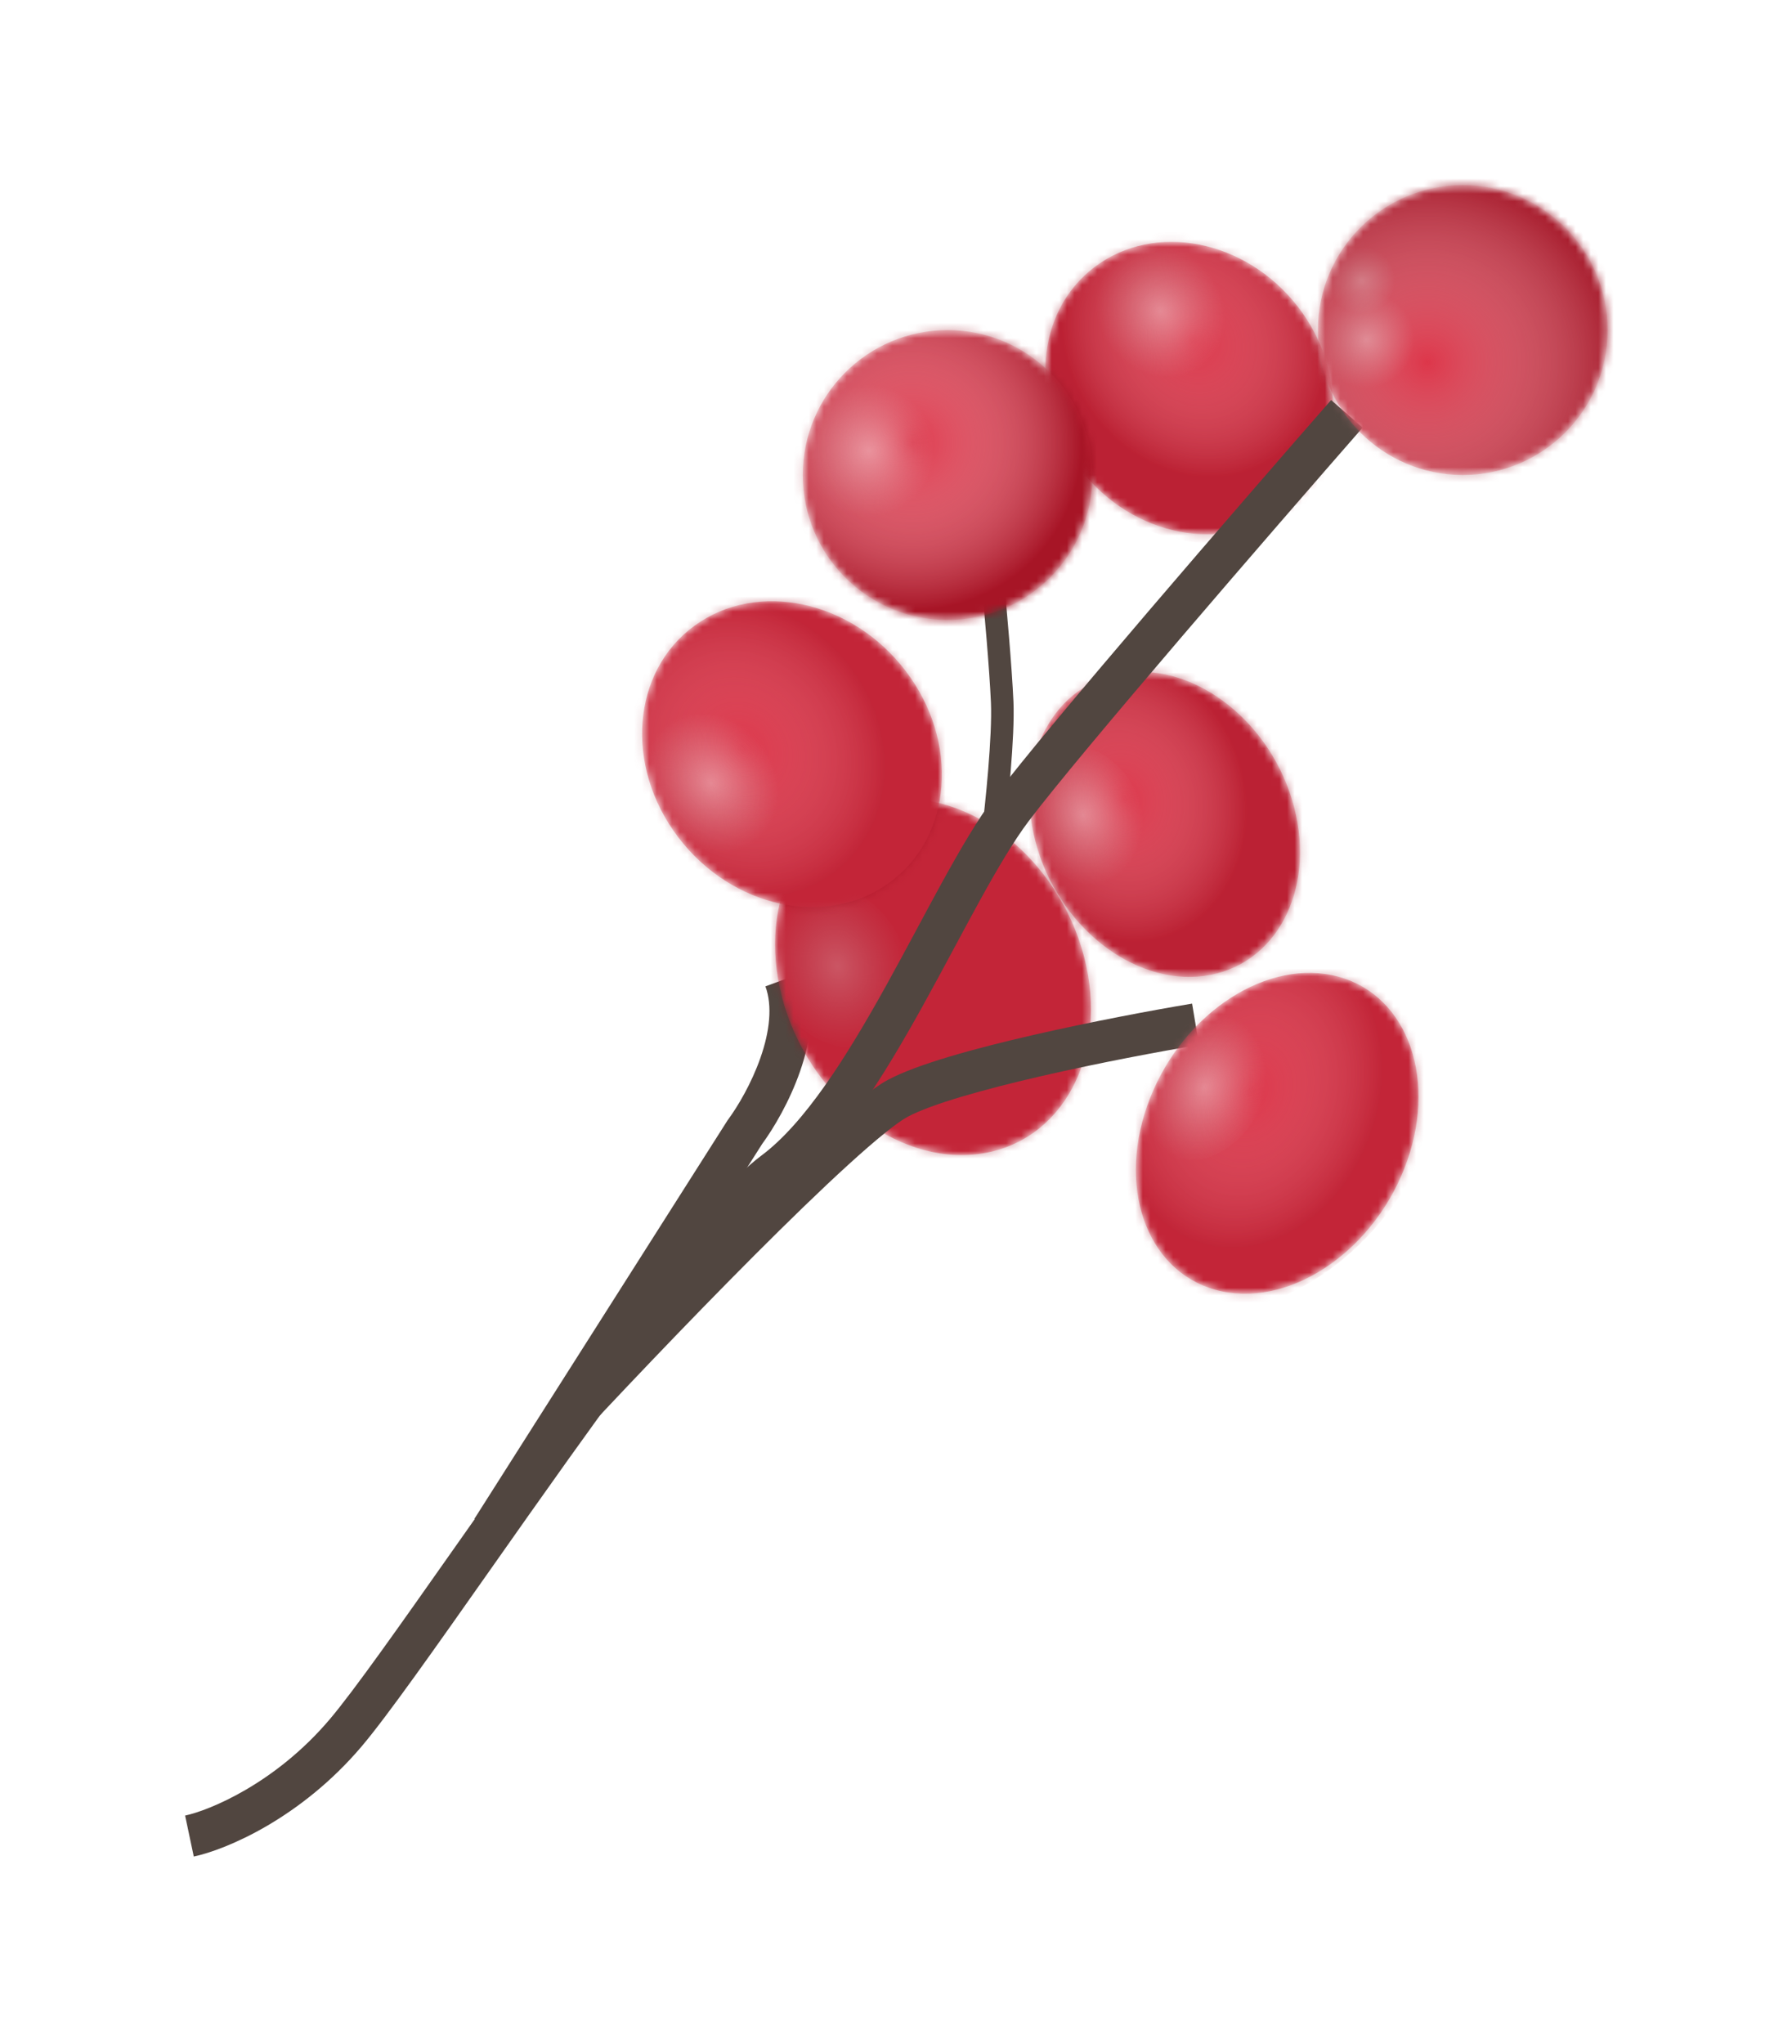 <svg width="236" height="269" viewBox="0 0 236 269" fill="none" xmlns="http://www.w3.org/2000/svg">
<g id="fruit_1" filter="url(#filter0_d_256_517)">
<path id="Vector 32 (Stroke)" fill-rule="evenodd" clip-rule="evenodd" d="M132.217 76.374C132.549 79.793 133.266 87.793 133.467 92.329C133.673 96.967 132.708 106.217 132.212 110.197L129.267 109.831C129.768 105.809 130.695 96.807 130.502 92.46C130.305 88.012 129.595 80.083 129.263 76.661L132.217 76.374Z" fill="#514640"/>
<g id="Group 1">
<g id="Mask group">
<mask id="mask0_256_517" style="mask-type:alpha" maskUnits="userSpaceOnUse" x="135" y="88" width="37" height="41">
<path id="Ellipse 21" d="M170.426 106.218C173.3 117.236 168.006 127.19 158.601 128.453C149.197 129.715 139.242 121.807 136.367 110.789C133.493 99.772 138.786 89.817 148.191 88.555C157.596 87.293 167.551 95.201 170.426 106.218Z" fill="#DD364A"/>
</mask>
<g mask="url(#mask0_256_517)">
<path id="Ellipse 24" d="M170.426 106.218C173.3 117.236 168.006 127.19 158.601 128.453C149.197 129.715 139.242 121.807 136.367 110.789C133.493 99.772 138.786 89.817 148.191 88.555C157.596 87.293 167.551 95.201 170.426 106.218Z" fill="#DD364A"/>
<path id="Ellipse 22" d="M150.375 106.249C151.685 111.268 149.273 115.803 144.988 116.378C140.704 116.953 136.169 113.351 134.859 108.332C133.55 103.313 135.962 98.778 140.246 98.203C144.53 97.628 149.065 101.23 150.375 106.249Z" fill="url(#paint0_radial_256_517)" fill-opacity="0.4"/>
<path id="Ellipse 23" d="M171.91 101.996C175.876 117.189 168.403 130.939 155.221 132.708C142.038 134.477 128.136 123.594 124.17 108.401C120.205 93.209 127.677 79.458 140.86 77.69C154.043 75.921 167.945 86.803 171.91 101.996Z" fill="url(#paint1_radial_256_517)" fill-opacity="0.5"/>
</g>
</g>
<g id="Mask group_2">
<mask id="mask1_256_517" style="mask-type:alpha" maskUnits="userSpaceOnUse" x="137" y="31" width="39" height="40">
<path id="Ellipse 21_2" d="M169.038 67.032C161.151 72.975 149.191 70.651 142.324 61.841C135.458 53.031 136.285 41.07 144.173 35.127C152.06 29.183 164.02 31.507 170.887 40.317C177.753 49.128 176.926 61.088 169.038 67.032Z" fill="#DD364A"/>
</mask>
<g mask="url(#mask1_256_517)">
<path id="Ellipse 24_2" d="M169.038 67.032C161.151 72.975 149.191 70.651 142.324 61.841C135.458 53.031 136.285 41.07 144.173 35.127C152.06 29.183 164.02 31.507 170.887 40.317C177.753 49.128 176.926 61.088 169.038 67.032Z" fill="#DD364A"/>
<path id="Ellipse 22_2" d="M158.48 48.181C154.887 50.888 149.438 49.83 146.31 45.816C143.182 41.802 143.559 36.354 147.152 33.646C150.745 30.938 156.194 31.997 159.322 36.011C162.45 40.024 162.073 45.473 158.48 48.181Z" fill="url(#paint2_radial_256_517)" fill-opacity="0.4"/>
<path id="Ellipse 23_2" d="M174.528 67.129C163.666 75.314 147.072 71.955 137.464 59.627C127.856 47.298 128.872 30.669 139.734 22.484C150.595 14.299 167.189 17.658 176.798 29.986C186.406 42.315 185.39 58.944 174.528 67.129Z" fill="url(#paint3_radial_256_517)" fill-opacity="0.5"/>
</g>
</g>
<path id="Vector 31 (Stroke)" fill-rule="evenodd" clip-rule="evenodd" d="M100.366 150.582C101.913 148.475 103.981 144.975 105.357 141.039C106.728 137.116 107.575 132.296 105.979 127.936L100.803 129.829C101.752 132.423 101.361 135.765 100.153 139.22C98.968 142.61 97.15 145.663 95.876 147.382L95.818 147.461L62.48 199.909L67.132 202.866L100.366 150.582Z" fill="#514640"/>
<g id="Mask group_3">
<mask id="mask2_256_517" style="mask-type:alpha" maskUnits="userSpaceOnUse" x="102" y="105" width="42" height="48">
<path id="Ellipse 21_3" d="M142.766 125.914C146.124 138.782 139.94 150.41 128.955 151.884C117.969 153.359 106.342 144.122 102.984 131.253C99.626 118.384 105.81 106.757 116.795 105.282C127.781 103.808 139.408 113.045 142.766 125.914Z" fill="#DD364A"/>
</mask>
<g mask="url(#mask2_256_517)">
<path id="Ellipse 24_3" d="M142.766 125.914C146.124 138.782 139.94 150.41 128.955 151.884C117.969 153.359 106.342 144.122 102.984 131.253C99.626 118.384 105.81 106.757 116.795 105.282C127.781 103.808 139.408 113.045 142.766 125.914Z" fill="#DD364A"/>
<path id="Ellipse 22_3" d="M119.344 125.95C120.873 131.812 118.056 137.109 113.052 137.781C108.047 138.453 102.751 134.245 101.221 128.382C99.691 122.52 102.508 117.223 107.513 116.551C112.517 115.879 117.814 120.087 119.344 125.95Z" fill="url(#paint4_radial_256_517)" fill-opacity="0.4"/>
<path id="Ellipse 23_3" d="M144.501 120.982C149.133 138.728 140.405 154.789 125.006 156.855C109.608 158.921 93.37 146.21 88.738 128.464C84.106 110.718 92.834 94.657 108.233 92.591C123.631 90.525 139.869 103.236 144.501 120.982Z" fill="url(#paint5_radial_256_517)" fill-opacity="0.4"/>
</g>
</g>
<path id="Vector 30 (Stroke)" fill-rule="evenodd" clip-rule="evenodd" d="M137.246 141.618C129.506 143.395 122.623 145.34 119.53 146.999C118.144 147.743 115.434 149.925 111.733 153.294C108.126 156.577 103.814 160.765 99.311 165.275C90.309 174.291 80.624 184.515 74.457 191.176L70.412 187.431C76.612 180.736 86.346 170.459 95.41 161.38C99.941 156.843 104.323 152.585 108.022 149.218C111.627 145.937 114.833 143.264 116.924 142.142C120.785 140.071 128.424 137.988 136.012 136.245C143.742 134.471 151.864 132.955 156.995 132.1L157.901 137.537C152.855 138.378 144.844 139.873 137.246 141.618Z" fill="#514640"/>
<path id="Vector 29 (Stroke)" fill-rule="evenodd" clip-rule="evenodd" d="M179.453 56.284C167.544 69.894 142.19 99.182 135.482 108.07C133.492 110.707 131.334 114.37 128.975 118.654C127.955 120.508 126.855 122.556 125.721 124.669C124.343 127.235 122.914 129.897 121.514 132.419C116.336 141.751 110.355 151.459 103.553 156.532C100.758 158.616 96.475 163.406 91.32 169.917C86.235 176.338 80.503 184.171 74.838 192.098C71.366 196.959 67.904 201.876 64.634 206.521C57.326 216.904 50.978 225.922 47.614 229.884C39.561 239.368 29.751 243.469 25.519 244.365L24.378 238.972C27.495 238.313 36.2 234.81 43.412 226.316C46.608 222.552 52.682 213.923 59.867 203.716C63.184 199.003 66.737 193.955 70.354 188.894C76.031 180.948 81.827 173.026 86.998 166.495C92.099 160.054 96.799 154.693 100.258 152.114C105.964 147.858 111.432 139.229 116.695 129.745C118.142 127.137 119.486 124.63 120.807 122.168C121.922 120.09 123.019 118.043 124.147 115.996C126.511 111.701 128.832 107.731 131.082 104.75C137.942 95.66 163.469 66.181 175.305 52.654L179.453 56.284Z" fill="#514640"/>
<g id="Mask group_4">
<mask id="mask3_256_517" style="mask-type:alpha" maskUnits="userSpaceOnUse" x="105" y="43" width="39" height="39">
<path id="Ellipse 21_4" d="M143.88 62.525C143.88 73.063 135.338 81.606 124.8 81.606C114.262 81.606 105.72 73.063 105.72 62.525C105.72 51.988 114.262 43.445 124.8 43.445C135.338 43.445 143.88 51.988 143.88 62.525Z" fill="#DD364A"/>
</mask>
<g mask="url(#mask3_256_517)">
<path id="Ellipse 24_4" d="M143.88 62.525C143.88 73.063 135.338 81.606 124.8 81.606C114.262 81.606 105.72 73.063 105.72 62.525C105.72 51.988 114.262 43.445 124.8 43.445C135.338 43.445 143.88 51.988 143.88 62.525Z" fill="#DD364A"/>
<path id="Ellipse 22_4" d="M123.104 59.346C123.104 64.146 119.212 68.038 114.412 68.038C109.611 68.038 105.72 64.146 105.72 59.346C105.72 54.545 109.611 50.653 114.412 50.653C119.212 50.653 123.104 54.545 123.104 59.346Z" fill="url(#paint6_radial_256_517)" fill-opacity="0.4"/>
<path id="Ellipse 23_4" d="M146.85 58.285C146.85 72.804 134.89 84.574 120.137 84.574C105.384 84.574 93.425 72.804 93.425 58.285C93.425 43.767 105.384 31.997 120.137 31.997C134.89 31.997 146.85 43.767 146.85 58.285Z" fill="url(#paint7_radial_256_517)" fill-opacity="0.8"/>
</g>
</g>
<g id="Mask group_5">
<mask id="mask4_256_517" style="mask-type:alpha" maskUnits="userSpaceOnUse" x="173" y="24" width="39" height="39">
<path id="Ellipse 21_5" d="M211.724 43.445C211.724 32.907 203.182 24.365 192.644 24.365C182.106 24.365 173.563 32.907 173.563 43.445C173.563 53.983 182.106 62.525 192.644 62.525C203.182 62.525 211.724 53.983 211.724 43.445Z" fill="#DD364A"/>
</mask>
<g mask="url(#mask4_256_517)">
<path id="Ellipse 24_5" d="M211.724 43.445C211.724 32.907 203.182 24.365 192.644 24.365C182.106 24.365 173.563 32.907 173.563 43.445C173.563 53.983 182.106 62.525 192.644 62.525C203.182 62.525 211.724 53.983 211.724 43.445Z" fill="#DD364A"/>
<path id="Ellipse 22_5" d="M186.284 44.717C186.284 41.205 183.436 38.357 179.924 38.357C176.411 38.357 173.563 41.205 173.563 44.717C173.563 48.23 176.411 51.077 179.924 51.077C183.436 51.077 186.284 48.23 186.284 44.717Z" fill="url(#paint8_radial_256_517)" fill-opacity="0.4"/>
<path id="Ellipse 25" d="M183.734 36.873C183.734 34.414 181.741 32.421 179.282 32.421C176.823 32.421 174.83 34.414 174.83 36.873C174.83 39.332 176.823 41.325 179.282 41.325C181.741 41.325 183.734 39.332 183.734 36.873Z" fill="url(#paint9_radial_256_517)" fill-opacity="0.4"/>
<path id="Ellipse 23_5" d="M214.692 47.685C214.692 33.166 202.733 21.397 187.98 21.397C173.227 21.397 161.268 33.166 161.268 47.685C161.268 62.204 173.227 73.974 187.98 73.974C202.733 73.974 214.692 62.204 214.692 47.685Z" fill="url(#paint10_radial_256_517)" fill-opacity="0.9"/>
</g>
</g>
<g id="Mask group_6">
<mask id="mask5_256_517" style="mask-type:alpha" maskUnits="userSpaceOnUse" x="149" y="128" width="38" height="43">
<path id="Ellipse 21_6" d="M185.332 152.772C181.315 164.263 170.388 171.966 160.927 169.978C151.465 167.99 147.052 157.064 151.069 145.573C155.085 134.083 166.012 126.379 175.473 128.367C184.935 130.355 189.349 141.281 185.332 152.772Z" fill="#DD364A"/>
</mask>
<g mask="url(#mask5_256_517)">
<path id="Ellipse 24_6" d="M185.332 152.772C181.315 164.263 170.388 171.966 160.927 169.978C151.465 167.99 147.052 157.064 151.069 145.573C155.085 134.083 166.012 126.379 175.473 128.367C184.935 130.355 189.349 141.281 185.332 152.772Z" fill="#DD364A"/>
<path id="Ellipse 22_6" d="M166.416 144.779C164.587 150.014 159.609 153.523 155.299 152.617C150.988 151.712 148.978 146.734 150.808 141.5C152.638 136.265 157.615 132.756 161.925 133.661C166.236 134.567 168.246 139.544 166.416 144.779Z" fill="url(#paint11_radial_256_517)" fill-opacity="0.4"/>
<path id="Ellipse 23_6" d="M188.681 148.678C183.139 164.526 167.894 175.115 154.63 172.33C141.366 169.544 135.106 154.438 140.648 138.589C146.19 122.741 161.435 112.152 174.699 114.938C187.963 117.724 194.223 132.83 188.681 148.678Z" fill="url(#paint12_radial_256_517)" fill-opacity="0.4"/>
</g>
</g>
<g id="Mask group_7">
<mask id="mask6_256_517" style="mask-type:alpha" maskUnits="userSpaceOnUse" x="84" y="79" width="41" height="41">
<path id="Ellipse 21_7" d="M119.291 88.334C126.386 97.67 125.427 110.133 117.148 116.171C108.869 122.209 96.406 119.535 89.311 110.199C82.216 100.863 83.175 88.4 91.454 82.362C99.733 76.324 112.196 78.998 119.291 88.334Z" fill="#DD364A"/>
</mask>
<g mask="url(#mask6_256_517)">
<path id="Ellipse 24_7" d="M119.291 88.334C126.386 97.67 125.427 110.133 117.148 116.171C108.869 122.209 96.406 119.535 89.311 110.199C82.216 100.863 83.175 88.4 91.454 82.362C99.733 76.324 112.196 78.998 119.291 88.334Z" fill="#DD364A"/>
<path id="Ellipse 22_7" d="M100.459 98.095C103.692 102.348 103.255 108.025 99.483 110.776C95.712 113.527 90.034 112.309 86.802 108.056C83.57 103.802 84.007 98.125 87.778 95.374C91.549 92.624 97.227 93.842 100.459 98.095Z" fill="url(#paint13_radial_256_517)" fill-opacity="0.4"/>
<path id="Ellipse 23_7" d="M118.759 83.311C128.54 96.18 127.069 113.47 115.472 121.928C103.875 130.386 86.545 126.809 76.764 113.939C66.983 101.069 68.455 83.779 80.051 75.321C91.648 66.864 108.978 70.441 118.759 83.311Z" fill="url(#paint14_radial_256_517)" fill-opacity="0.4"/>
</g>
</g>
</g>
</g>
<defs>
<filter id="filter0_d_256_517" x="0.378" y="0.365" width="235.346" height="268" filterUnits="userSpaceOnUse" color-interpolation-filters="sRGB">
<feFlood flood-opacity="0" result="BackgroundImageFix"/>
<feColorMatrix in="SourceAlpha" type="matrix" values="0 0 0 0 0 0 0 0 0 0 0 0 0 0 0 0 0 0 127 0" result="hardAlpha"/>
<feOffset/>
<feGaussianBlur stdDeviation="12"/>
<feComposite in2="hardAlpha" operator="out"/>
<feColorMatrix type="matrix" values="0 0 0 0 0 0 0 0 0 0 0 0 0 0 0 0 0 0 0.45 0"/>
<feBlend mode="normal" in2="BackgroundImageFix" result="effect1_dropShadow_256_517"/>
<feBlend mode="normal" in="SourceGraphic" in2="effect1_dropShadow_256_517" result="shape"/>
</filter>
<radialGradient id="paint0_radial_256_517" cx="0" cy="0" r="1" gradientUnits="userSpaceOnUse" gradientTransform="translate(142.617 107.29) rotate(75.376) scale(9.392 7.769)">
<stop stop-color="white"/>
<stop offset="1" stop-color="#D9D9D9" stop-opacity="0"/>
</radialGradient>
<radialGradient id="paint1_radial_256_517" cx="0" cy="0" r="1" gradientUnits="userSpaceOnUse" gradientTransform="translate(148.04 105.199) rotate(75.371) scale(28.431 23.905)">
<stop stop-color="#D9D9D9" stop-opacity="0"/>
<stop offset="0.667" stop-color="#9A0C1D"/>
</radialGradient>
<radialGradient id="paint2_radial_256_517" cx="0" cy="0" r="1" gradientUnits="userSpaceOnUse" gradientTransform="translate(152.816 40.913) rotate(143) scale(8.146 9.212)">
<stop stop-color="white"/>
<stop offset="1" stop-color="#D9D9D9" stop-opacity="0"/>
</radialGradient>
<radialGradient id="paint3_radial_256_517" cx="0" cy="0" r="1" gradientUnits="userSpaceOnUse" gradientTransform="translate(157.131 44.807) rotate(143) scale(24.625 28.297)">
<stop stop-color="#D9D9D9" stop-opacity="0"/>
<stop offset="0.667" stop-color="#9A0C1D"/>
</radialGradient>
<radialGradient id="paint4_radial_256_517" cx="0" cy="0" r="1" gradientUnits="userSpaceOnUse" gradientTransform="translate(110.282 127.166) rotate(75.376) scale(10.97 9.075)">
<stop stop-color="white"/>
<stop offset="1" stop-color="#D9D9D9" stop-opacity="0"/>
</radialGradient>
<radialGradient id="paint5_radial_256_517" cx="0" cy="0" r="1" gradientUnits="userSpaceOnUse" gradientTransform="translate(116.62 124.723) rotate(75.371) scale(33.209 27.922)">
<stop stop-color="#D9D9D9" stop-opacity="0"/>
<stop offset="0" stop-color="#9A0C1D"/>
</radialGradient>
<radialGradient id="paint6_radial_256_517" cx="0" cy="0" r="1" gradientUnits="userSpaceOnUse" gradientTransform="translate(114.412 59.346) rotate(90) scale(8.692)">
<stop stop-color="white"/>
<stop offset="1" stop-color="#D9D9D9" stop-opacity="0"/>
</radialGradient>
<radialGradient id="paint7_radial_256_517" cx="0" cy="0" r="1" gradientUnits="userSpaceOnUse" gradientTransform="translate(120.137 58.285) rotate(90) scale(26.288 26.712)">
<stop stop-color="white" stop-opacity="0"/>
<stop offset="0.839" stop-color="#9A0C1D"/>
</radialGradient>
<radialGradient id="paint8_radial_256_517" cx="0" cy="0" r="1" gradientUnits="userSpaceOnUse" gradientTransform="translate(179.924 44.717) rotate(-90) scale(6.36)">
<stop stop-color="white"/>
<stop offset="1" stop-color="#D9D9D9" stop-opacity="0"/>
</radialGradient>
<radialGradient id="paint9_radial_256_517" cx="0" cy="0" r="1" gradientUnits="userSpaceOnUse" gradientTransform="translate(179.282 36.873) rotate(-90) scale(4.452)">
<stop stop-color="white"/>
<stop offset="1" stop-color="#D9D9D9" stop-opacity="0"/>
</radialGradient>
<radialGradient id="paint10_radial_256_517" cx="0" cy="0" r="1" gradientUnits="userSpaceOnUse" gradientTransform="translate(187.98 47.685) rotate(-90) scale(26.288 26.712)">
<stop stop-color="#D9D9D9" stop-opacity="0"/>
<stop offset="1" stop-color="#9A0C1D"/>
</radialGradient>
<radialGradient id="paint11_radial_256_517" cx="0" cy="0" r="1" gradientUnits="userSpaceOnUse" gradientTransform="translate(158.612 143.139) rotate(109.269) scale(10.04 7.908)">
<stop stop-color="white"/>
<stop offset="1" stop-color="#D9D9D9" stop-opacity="0"/>
</radialGradient>
<radialGradient id="paint12_radial_256_517" cx="0" cy="0" r="1" gradientUnits="userSpaceOnUse" gradientTransform="translate(164.665 143.634) rotate(109.274) scale(30.4 24.336)">
<stop stop-color="#D9D9D9" stop-opacity="0"/>
<stop offset="0.693" stop-color="#9A0C1D"/>
</radialGradient>
<radialGradient id="paint13_radial_256_517" cx="0" cy="0" r="1" gradientUnits="userSpaceOnUse" gradientTransform="translate(93.63 103.075) rotate(52.766) scale(9.672 8.45)">
<stop stop-color="white"/>
<stop offset="1" stop-color="#D9D9D9" stop-opacity="0"/>
</radialGradient>
<radialGradient id="paint14_radial_256_517" cx="0" cy="0" r="1" gradientUnits="userSpaceOnUse" gradientTransform="translate(97.762 98.625) rotate(52.765) scale(29.269 25.984)">
<stop stop-color="#D9D9D9" stop-opacity="0"/>
<stop offset="0.693" stop-color="#9A0C1D"/>
</radialGradient>
</defs>
</svg>
